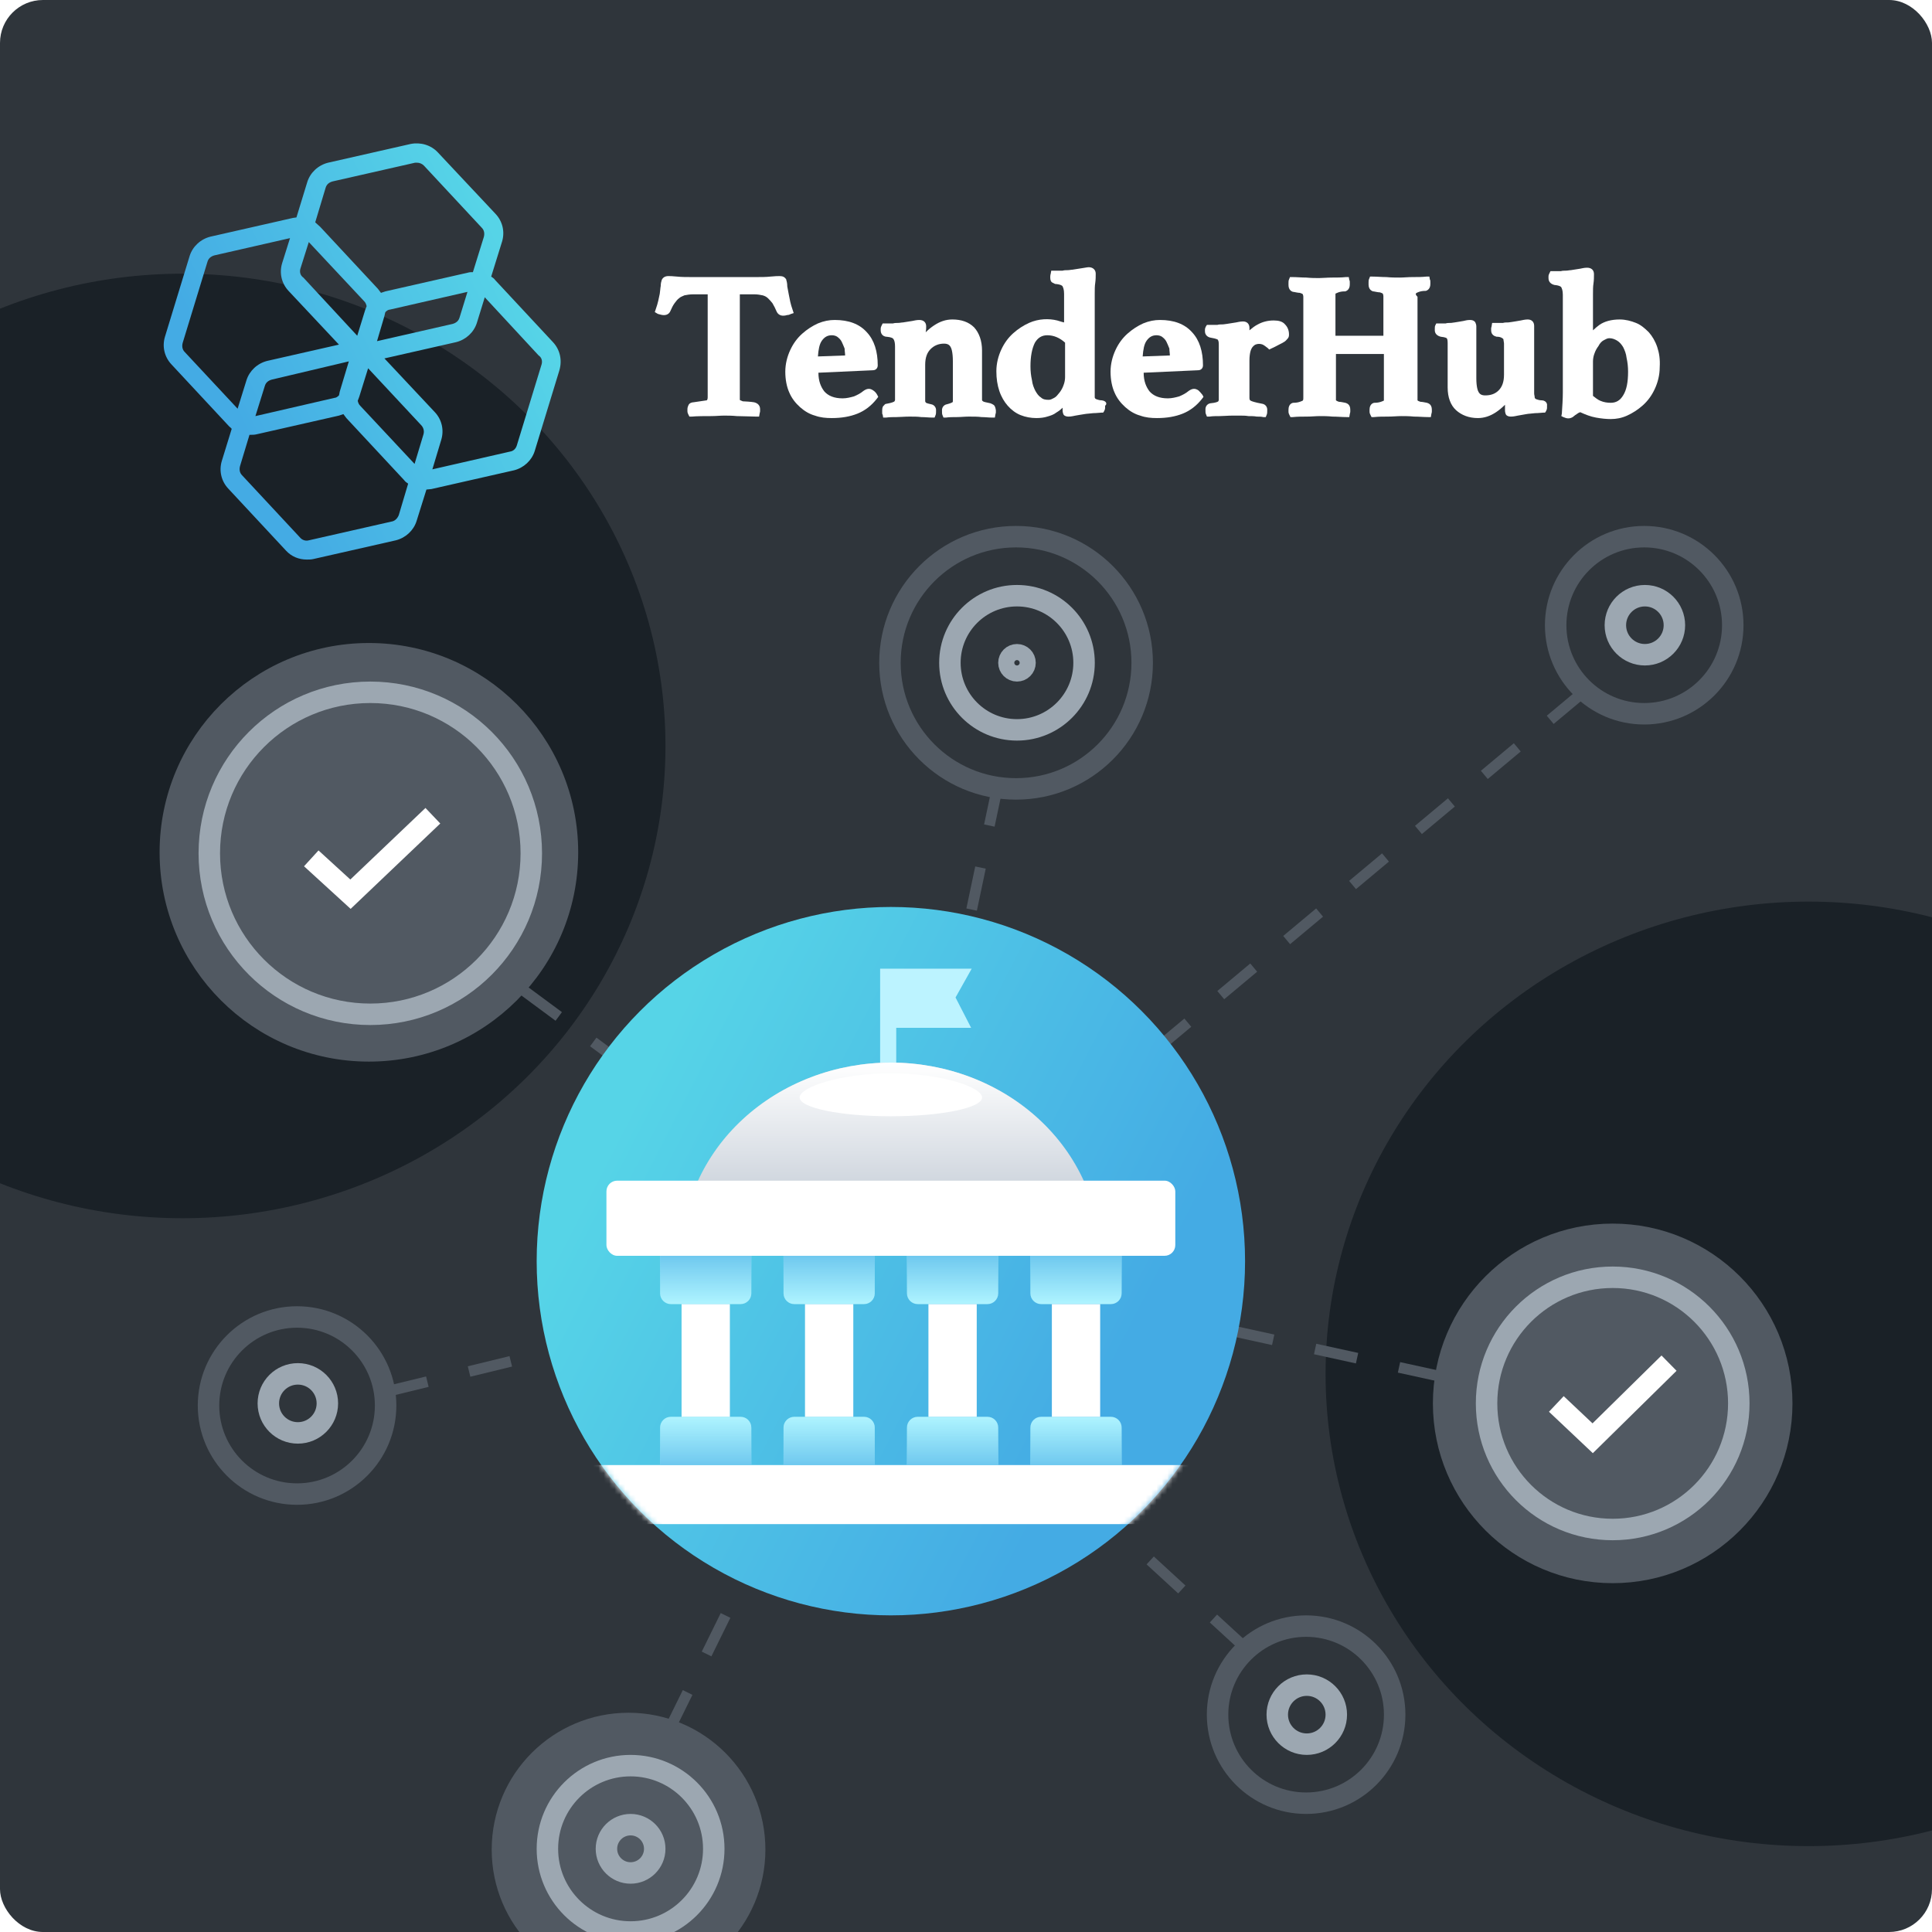 <svg width="360" height="360" viewBox="0 0 360 360" fill="none" xmlns="http://www.w3.org/2000/svg">
<g clip-path="url(#clip0_2395_76363)">
<rect width="360" height="360" rx="8" fill="#2F353B"/>
<g filter="url(#filter0_f_2395_76363)">
<ellipse cx="337" cy="256" rx="90" ry="88" fill="#1A2127"/>
</g>
<g filter="url(#filter1_f_2395_76363)">
<ellipse cx="34" cy="139" rx="90" ry="88" fill="#1A2127"/>
</g>
<path d="M124.592 322.547L148.601 273.797" stroke="#515962" stroke-width="2" stroke-dasharray="8 8"/>
<path d="M71.859 259.346L110.728 249.878" stroke="#515962" stroke-width="2" stroke-dasharray="8 8"/>
<path d="M84.816 175.129L167.039 235.925" stroke="#515962" stroke-width="2" stroke-dasharray="8 8"/>
<path d="M186 146L167.039 235.925" stroke="#515962" stroke-width="2" stroke-dasharray="8 8"/>
<path d="M295 129L167.039 235.925" stroke="#515962" stroke-width="2" stroke-dasharray="8 8"/>
<path d="M268.5 256.5L206.406 242.902" stroke="#515962" stroke-width="2" stroke-dasharray="8 8"/>
<path d="M232 307L178.5 257.851" stroke="#515962" stroke-width="2" stroke-dasharray="8 8"/>
<circle cx="33.5" cy="33.5" r="31.5" transform="matrix(-1 0 0 1 334 228)" fill="#515962" stroke="#515962" stroke-width="4"/>
<circle cx="25.5" cy="25.5" r="23.5" transform="matrix(-1 0 0 1 326 236)" stroke="#9CA7B1" stroke-width="4"/>
<circle cx="39" cy="39" r="37" transform="matrix(-1 0 0 1 107.738 119.815)" fill="#515962" stroke="#515962" stroke-width="4"/>
<circle cx="32" cy="32" r="30" transform="matrix(-1 0 0 1 101 127)" stroke="#9CA7B1" stroke-width="4"/>
<path d="M58 159.941L65.308 166.619L80.659 152" stroke="white" stroke-width="4"/>
<path d="M290 261.605L296.772 268L311 254" stroke="white" stroke-width="4"/>
<circle cx="25.5" cy="25.5" r="23.5" transform="matrix(-1 0 0 1 142.621 319.145)" fill="#515962" stroke="#515962" stroke-width="4"/>
<circle cx="17.5" cy="17.5" r="15.5" transform="matrix(-1 0 0 1 135 327)" stroke="#9CA7B1" stroke-width="4"/>
<circle cx="6.5" cy="6.5" r="4.5" transform="matrix(-1 0 0 1 124 338)" stroke="#9CA7B1" stroke-width="4"/>
<circle cx="18.5" cy="18.5" r="16.5" transform="matrix(-1 0 0 1 324.876 98)" stroke="#515962" stroke-width="4"/>
<circle cx="7.5" cy="7.5" r="5.5" transform="matrix(-1 0 0 1 314 109)" stroke="#9CA7B1" stroke-width="4"/>
<circle cx="18.5" cy="18.5" r="16.5" transform="matrix(-1 0 0 1 73.853 243.399)" stroke="#515962" stroke-width="4"/>
<circle cx="7.5" cy="7.5" r="5.5" transform="matrix(-1 0 0 1 63 254)" stroke="#9CA7B1" stroke-width="4"/>
<circle cx="18.5" cy="18.5" r="16.5" transform="matrix(-1 0 0 1 261.876 301)" stroke="#515962" stroke-width="4"/>
<circle cx="7.5" cy="7.5" r="5.5" transform="matrix(-1 0 0 1 251 312)" stroke="#9CA7B1" stroke-width="4"/>
<circle cx="25.5" cy="25.5" r="23.5" transform="matrix(-1 0 0 1 214.829 98)" stroke="#515962" stroke-width="4"/>
<circle cx="14.5" cy="14.5" r="12.5" transform="matrix(-1 0 0 1 204 109)" stroke="#9CA7B1" stroke-width="4"/>
<circle cx="3.5" cy="3.5" r="2" transform="matrix(-1 0 0 1 193 120)" stroke="#9CA7B1" stroke-width="3"/>
<g filter="url(#filter2_d_2395_76363)">
<circle cx="66" cy="66" r="66" transform="matrix(-1 0 0 1 232 169)" fill="url(#paint0_linear_2395_76363)"/>
</g>
<g clip-path="url(#clip1_2395_76363)">
<path d="M147.342 58.519L147.895 58.335L147.711 57.784C147.526 57.233 147.342 56.681 147.25 56.222C147.158 55.763 147.066 55.303 146.974 54.844C146.882 54.293 146.79 53.834 146.697 53.374C146.697 52.823 146.605 52.456 146.513 52.18V52.088C146.237 51.629 145.868 51.445 145.316 51.445C144.947 51.445 144.395 51.445 143.566 51.537C142.737 51.629 141.816 51.629 140.711 51.629H129.105C128 51.629 126.987 51.629 126.158 51.537C125.329 51.445 124.776 51.445 124.5 51.445C123.947 51.445 123.487 51.721 123.303 52.18C123.211 52.456 123.118 52.823 123.118 53.282C123.026 53.742 123.026 54.201 122.934 54.752C122.842 55.212 122.75 55.579 122.658 56.038C122.566 56.498 122.382 57.049 122.197 57.6L122.013 58.151L122.474 58.427C122.566 58.519 122.75 58.519 123.026 58.61C123.947 58.886 124.592 58.61 124.868 58.059C125.145 57.416 125.421 56.865 125.697 56.498C125.974 56.13 126.25 55.763 126.526 55.579C126.803 55.303 127.171 55.212 127.539 55.028C128 54.936 128.553 54.844 129.197 54.844H131.868V74.043C131.868 74.319 131.776 74.594 131.684 74.594C131.684 74.594 130.395 74.778 129.197 74.962C129.013 74.962 128.461 75.053 128.276 75.513C128.184 75.697 128.092 75.972 128.092 76.248C128.092 76.34 128.092 76.431 128.092 76.615C128.092 76.891 128.184 77.074 128.276 77.258L128.461 77.626H128.921C129.75 77.534 131.592 77.534 132.513 77.534C133.434 77.534 134.171 77.442 134.908 77.442C135.645 77.442 136.382 77.442 137.303 77.534C138.224 77.534 140.158 77.626 140.895 77.626H141.447L141.54 77.074C141.54 76.983 141.632 76.799 141.632 76.615C141.632 76.431 141.632 76.34 141.632 76.248C141.632 75.605 141.263 75.145 140.526 74.962C140.066 74.87 138.684 74.778 138.408 74.778C138.132 74.686 138.04 74.594 137.947 74.594L137.855 74.502C137.855 74.41 137.855 74.319 137.855 74.043V54.844H140.526C141.171 54.844 141.632 54.936 142.092 55.028C142.461 55.12 142.829 55.303 143.105 55.579C143.382 55.855 143.658 56.13 143.934 56.498C144.211 56.957 144.487 57.508 144.763 58.151C145.132 58.794 145.776 58.978 146.697 58.702C146.974 58.702 147.158 58.61 147.342 58.519Z" fill="white"/>
<path d="M162.724 72.757C162.079 72.298 161.526 72.39 160.882 72.849C160.329 73.308 159.776 73.584 159.132 73.859C158.487 74.043 157.75 74.227 157.013 74.227C155.448 74.227 154.342 73.768 153.605 72.941C152.961 72.114 152.5 71.012 152.5 69.45L162.632 68.991C163.184 68.991 163.553 68.623 163.553 68.072C163.553 65.5 162.908 63.387 161.526 61.918C160.145 60.356 158.119 59.621 155.54 59.621C154.526 59.621 153.513 59.805 152.408 60.264C151.395 60.723 150.382 61.366 149.461 62.193C148.54 63.02 147.803 64.03 147.25 65.225C146.698 66.419 146.329 67.797 146.329 69.266C146.329 70.736 146.605 72.114 147.066 73.125C147.526 74.227 148.263 75.145 149.092 75.88C149.921 76.615 150.842 77.166 151.855 77.442C152.869 77.809 153.882 77.901 154.987 77.901C156.829 77.901 158.395 77.626 159.776 77.075C161.158 76.523 162.355 75.605 163.369 74.319L163.645 73.951L163.461 73.584C163.276 73.216 163 72.941 162.724 72.757ZM157.474 66.235L152.408 66.419C152.5 65.133 152.684 64.122 153.145 63.479C153.605 62.836 154.158 62.469 154.987 62.469C155.355 62.469 155.724 62.561 156 62.744C156.369 63.02 156.645 63.295 156.829 63.663C157.013 64.03 157.198 64.49 157.382 64.949C157.382 65.408 157.474 65.776 157.474 66.235Z" fill="white"/>
<path d="M185.105 75.421C184.921 75.329 184.829 75.237 184.553 75.146C183.632 74.962 183.263 74.87 183.171 74.778C183.079 74.686 182.987 74.686 182.987 74.502V65.317C182.987 63.479 182.434 62.01 181.513 60.999C180.5 59.989 179.118 59.529 177.46 59.529C176.263 59.529 175.158 59.897 174.053 60.632C173.5 60.999 173.039 61.367 172.487 61.918C172.579 61.458 172.579 61.091 172.579 60.815C172.579 60.081 172.118 59.621 171.289 59.621C171.105 59.621 170.829 59.621 170 59.805C169.447 59.897 168.895 59.989 168.25 60.081C167.974 60.081 167.697 60.172 167.329 60.172C167.053 60.172 166.684 60.172 166.408 60.264H165.487C165.21 60.264 165.026 60.264 164.842 60.264H164.474L164.289 60.632C164.197 60.815 164.105 60.999 164.105 61.275V61.55C164.105 62.193 164.474 62.653 165.118 62.744H165.21C166.132 62.836 166.408 63.02 166.5 63.204C166.684 63.479 166.776 63.939 166.776 64.582V74.502C166.776 74.686 166.684 74.686 166.684 74.778C166.592 74.87 166.224 75.054 165.21 75.237C165.026 75.237 164.842 75.329 164.75 75.513C164.566 75.605 164.382 75.88 164.382 76.432C164.382 76.615 164.382 76.799 164.382 76.891C164.382 77.075 164.382 77.166 164.474 77.258L164.566 77.809H165.118C165.763 77.718 166.408 77.718 167.053 77.718C167.697 77.718 168.526 77.626 169.447 77.626C170.276 77.626 171.013 77.626 171.658 77.718C172.395 77.718 173.039 77.809 173.684 77.809H174.145L174.329 77.35C174.421 77.166 174.421 76.799 174.421 76.432C174.421 75.88 174.053 75.421 173.5 75.329C172.671 75.146 172.487 75.054 172.487 74.962C172.395 74.87 172.395 74.778 172.395 74.686V67.981C172.395 66.603 172.763 65.684 173.408 65.041C174.053 64.398 174.882 64.031 175.895 64.031C176.632 64.031 176.908 64.306 177.092 64.582C177.276 64.857 177.553 65.592 177.553 67.337V74.686C177.553 74.778 177.553 74.962 177.46 74.962C177.46 74.962 177.184 75.146 176.447 75.329C175.895 75.421 175.526 75.88 175.526 76.432C175.526 76.891 175.526 77.166 175.618 77.35L175.803 77.809H176.263C176.908 77.718 177.553 77.718 178.289 77.718C179.026 77.718 179.763 77.626 180.5 77.626C181.421 77.626 182.25 77.626 182.895 77.718C183.539 77.718 184.184 77.809 184.829 77.809H185.382L185.474 77.258C185.474 77.166 185.566 76.983 185.566 76.891C185.566 76.799 185.566 76.615 185.566 76.432C185.474 75.789 185.289 75.513 185.105 75.421Z" fill="white"/>
<path d="M205.276 74.594C204.908 74.594 204.632 74.502 204.355 74.411C204.171 74.319 204.079 74.319 204.079 74.227C204.079 74.227 203.987 74.135 203.987 74.043C203.987 73.859 203.987 73.584 203.987 73.308V54.752C203.987 54.018 203.987 53.283 204.079 52.731C204.171 52.089 204.171 51.537 204.171 50.986C204.171 50.251 203.618 49.792 202.882 49.792C202.605 49.792 202.237 49.884 201.592 49.976C201.04 50.068 200.487 50.159 199.842 50.251C199.566 50.251 199.29 50.343 198.921 50.343C198.645 50.343 198.276 50.343 198 50.435H197.079C196.803 50.435 196.618 50.435 196.434 50.435H195.882L195.79 50.986C195.697 51.262 195.697 51.537 195.697 51.721C195.697 52.272 195.882 52.548 196.066 52.64C196.25 52.731 196.434 52.823 196.618 52.915H196.711C197.724 53.007 198 53.283 198 53.374C198.092 53.558 198.276 53.926 198.276 54.752V60.08C197.816 59.989 197.355 59.805 196.987 59.713C195.513 59.346 193.579 59.346 191.737 60.172C190.724 60.632 189.711 61.275 188.79 62.101C187.868 62.928 187.132 63.938 186.579 65.133C186.026 66.327 185.658 67.705 185.658 69.175C185.658 70.552 185.842 71.747 186.211 72.849C186.579 73.951 187.132 74.87 187.776 75.605C188.421 76.34 189.25 76.983 190.171 77.35C191.092 77.718 192.105 77.901 193.118 77.901C193.855 77.901 194.592 77.809 195.145 77.626C195.79 77.442 196.342 77.258 196.803 76.891C197.263 76.615 197.632 76.34 198 75.972V76.431C198 76.799 198.092 77.075 198.184 77.258C198.368 77.534 198.737 77.626 199.105 77.626C199.29 77.626 199.566 77.626 200.395 77.442C200.947 77.35 201.408 77.258 202.053 77.166C202.513 77.075 203.066 77.075 203.711 76.983C204.355 76.983 204.908 76.891 205.184 76.891H205.553L205.737 76.615C205.829 76.431 205.921 76.248 205.921 75.972V75.605C206.382 75.237 206.105 74.686 205.276 74.594ZM196.434 74.135C196.066 74.319 195.79 74.502 195.421 74.502C194.776 74.502 194.316 74.411 193.947 74.043C193.487 73.768 193.211 73.308 192.934 72.849C192.658 72.298 192.382 71.655 192.29 70.828C192.105 70.001 192.013 69.175 192.013 68.256C192.013 66.419 192.29 64.949 192.842 63.847C193.395 62.928 194.132 62.469 195.145 62.469C196.342 62.469 197.447 62.928 198.461 63.847V70.277C198.461 70.736 198.368 71.287 198.184 71.747C198 72.298 197.724 72.757 197.447 73.124C197.079 73.584 196.803 73.951 196.434 74.135Z" fill="white"/>
<path d="M223.329 72.757C222.684 72.298 222.132 72.39 221.487 72.849C220.934 73.308 220.382 73.584 219.737 73.859C219.092 74.043 218.355 74.227 217.619 74.227C216.053 74.227 214.947 73.768 214.211 72.941C213.566 72.114 213.105 71.012 213.105 69.45L223.237 68.991C223.79 68.991 224.158 68.623 224.158 68.072C224.158 65.5 223.513 63.387 222.132 61.918C220.75 60.356 218.724 59.621 216.145 59.621C215.132 59.621 214.119 59.805 213.013 60.264C212 60.723 210.987 61.366 210.066 62.193C209.145 63.02 208.408 64.03 207.855 65.225C207.303 66.419 206.934 67.797 206.934 69.266C206.934 70.736 207.211 72.114 207.671 73.125C208.132 74.227 208.869 75.145 209.697 75.88C210.526 76.615 211.447 77.166 212.461 77.442C213.474 77.809 214.487 77.901 215.592 77.901C217.434 77.901 219 77.626 220.382 77.075C221.763 76.523 222.961 75.605 223.974 74.319L224.25 73.951L224.066 73.584C223.79 73.216 223.513 72.941 223.329 72.757ZM217.987 66.235L212.921 66.419C213.013 65.133 213.197 64.122 213.658 63.479C214.119 62.836 214.671 62.469 215.5 62.469C215.869 62.469 216.237 62.561 216.513 62.744C216.882 63.02 217.158 63.295 217.342 63.663C217.526 64.03 217.711 64.49 217.895 64.949C217.895 65.408 217.987 65.776 217.987 66.235Z" fill="white"/>
<path d="M240.184 62.285C240.184 61.55 239.908 60.907 239.447 60.448C238.987 59.897 238.25 59.713 237.329 59.713C236.224 59.713 235.211 59.989 234.382 60.448C233.829 60.723 233.368 61.091 232.816 61.55V61.091C232.816 60.356 232.355 59.897 231.618 59.897C231.434 59.897 231.158 59.897 230.329 60.08C229.776 60.172 229.224 60.264 228.579 60.356C228.395 60.356 228.118 60.448 227.75 60.448C227.474 60.448 227.105 60.448 226.829 60.54H225.908C225.632 60.54 225.447 60.54 225.263 60.54H224.895L224.711 60.815C224.618 60.999 224.526 61.183 224.526 61.458V61.734C224.526 62.377 224.987 62.836 225.632 62.928C226.737 63.112 226.921 63.295 226.921 63.295C227.105 63.571 227.105 63.938 227.105 64.398V74.502C227.105 74.686 227.013 74.686 227.013 74.778C226.921 74.87 226.553 75.054 225.54 75.145C224.987 75.237 224.618 75.697 224.618 76.248C224.618 76.707 224.618 76.983 224.711 77.166L224.895 77.626H225.355C226 77.534 226.553 77.534 227.29 77.534C227.934 77.534 228.763 77.442 229.684 77.442C230.053 77.442 230.513 77.442 231.066 77.442C231.618 77.442 232.079 77.442 232.632 77.534C233.184 77.534 233.645 77.534 234.197 77.626C234.658 77.626 235.026 77.626 235.395 77.718H235.855L236.04 77.258C236.132 77.075 236.132 76.707 236.132 76.34C236.132 75.788 235.763 75.329 235.211 75.237C233.737 74.962 233.276 74.778 233.092 74.686C232.908 74.594 232.816 74.502 232.816 74.135V67.154C232.816 66.419 232.908 65.868 233 65.5C233.092 65.133 233.276 64.765 233.461 64.582C233.645 64.398 233.737 64.306 233.921 64.214C234.382 64.03 234.842 64.03 235.303 64.214C235.487 64.306 235.763 64.49 236.224 64.857L236.5 65.133L236.868 64.949C237.513 64.673 237.974 64.398 238.342 64.214C238.711 64.03 239.079 63.847 239.355 63.663C239.632 63.479 239.816 63.204 240 63.02C240.184 62.744 240.184 62.561 240.184 62.285Z" fill="white"/>
<path d="M263.855 54.66C263.947 54.569 264.132 54.477 264.408 54.385C264.684 54.293 265.053 54.201 265.605 54.201H265.697C265.974 54.109 266.526 53.834 266.526 52.915C266.526 52.823 266.526 52.731 266.526 52.548C266.526 52.364 266.526 52.18 266.434 52.088L266.342 51.537H265.789C264.96 51.629 264.132 51.629 263.21 51.629C262.289 51.629 261.553 51.721 260.816 51.721C260.079 51.721 259.25 51.721 258.329 51.629C257.408 51.629 256.579 51.537 255.75 51.537H255.289L255.105 51.996C255.013 52.18 255.013 52.456 255.013 52.639V53.007C255.013 53.925 255.566 54.201 255.842 54.293H255.934C256.395 54.385 256.855 54.477 257.132 54.477C257.408 54.569 257.592 54.66 257.592 54.66C257.684 54.752 257.684 54.752 257.684 54.752C257.684 54.844 257.776 54.936 257.776 55.212V62.56H248.842V55.212C248.842 54.936 248.842 54.844 248.842 54.752C248.842 54.752 248.842 54.752 248.934 54.66C249.026 54.66 249.118 54.569 249.395 54.477C249.671 54.385 250.039 54.293 250.592 54.293H250.684C250.96 54.201 251.513 53.925 251.513 53.007C251.513 52.915 251.513 52.823 251.513 52.639C251.513 52.456 251.513 52.272 251.421 52.18L251.329 51.629H250.776C249.947 51.721 249.118 51.721 248.197 51.721C247.276 51.721 246.447 51.813 245.803 51.813C245.158 51.813 244.329 51.813 243.408 51.721C242.487 51.721 241.658 51.629 240.829 51.629H240.368L240.184 52.088C240.092 52.272 240.092 52.548 240.092 52.731V53.099C240.092 54.017 240.645 54.293 240.921 54.385H241.013C241.474 54.477 241.934 54.569 242.21 54.569C242.487 54.66 242.671 54.752 242.671 54.752C242.763 54.844 242.763 54.844 242.763 54.844C242.763 54.936 242.855 55.028 242.855 55.303V74.135C242.855 74.41 242.855 74.502 242.763 74.594C242.763 74.594 242.763 74.686 242.671 74.686C242.671 74.686 242.487 74.778 242.21 74.87C241.934 74.962 241.566 75.053 241.013 75.053C240.829 75.053 240.092 75.237 240.092 76.339V76.707C240.092 76.983 240.184 77.166 240.276 77.35L240.46 77.717H240.921C241.75 77.626 242.579 77.626 243.5 77.626C244.421 77.626 245.158 77.534 245.895 77.534C246.632 77.534 247.368 77.534 248.289 77.626C249.21 77.626 250.039 77.717 250.868 77.717H251.421L251.513 77.166C251.513 77.074 251.605 76.891 251.605 76.707C251.605 76.523 251.605 76.431 251.605 76.339C251.605 75.329 250.96 75.145 250.684 75.053C250.224 74.962 249.763 74.87 249.487 74.87C249.21 74.778 249.026 74.686 248.934 74.594C248.934 74.502 248.934 74.41 248.934 74.135V65.959H257.868V74.135C257.868 74.41 257.868 74.502 257.868 74.594C257.868 74.594 257.868 74.686 257.776 74.686C257.776 74.686 257.592 74.778 257.316 74.87C257.039 74.962 256.671 75.053 256.118 75.053C255.934 75.053 255.197 75.237 255.197 76.339V76.707C255.197 76.983 255.289 77.166 255.382 77.35L255.566 77.717H256.026C256.855 77.626 257.684 77.626 258.605 77.626C259.526 77.626 260.355 77.534 261.092 77.534C261.829 77.534 262.566 77.534 263.487 77.626C264.408 77.626 265.237 77.717 266.066 77.717H266.618L266.71 77.166C266.71 77.074 266.803 76.891 266.803 76.707C266.803 76.523 266.803 76.431 266.803 76.339C266.803 75.329 266.158 75.145 265.882 75.053C265.421 74.962 264.96 74.87 264.684 74.87C264.408 74.778 264.224 74.686 264.224 74.686L264.132 74.594C264.132 74.502 264.132 74.41 264.132 74.135V55.303C263.763 54.936 263.763 54.752 263.855 54.66Z" fill="white"/>
<path d="M287.25 74.594C286.882 74.594 286.605 74.503 286.329 74.411C286.145 74.319 286.053 74.319 286.053 74.227C285.96 74.135 285.96 74.043 285.96 73.951C285.96 73.768 285.868 73.584 285.868 73.308V60.724C285.868 59.989 285.408 59.529 284.671 59.529C284.487 59.529 284.21 59.529 283.382 59.713C282.829 59.805 282.368 59.897 281.724 59.989C281.539 59.989 281.263 60.081 280.987 60.081C280.71 60.081 280.342 60.081 280.066 60.172H279.237C278.96 60.172 278.776 60.172 278.592 60.172H278.039L277.947 60.724C277.947 60.907 277.855 60.999 277.855 61.183C277.855 61.367 277.855 61.458 277.855 61.55C277.855 62.193 278.224 62.469 278.408 62.561C278.5 62.653 278.684 62.653 278.868 62.744H278.96C279.329 62.744 279.605 62.836 279.789 62.928C279.882 63.02 279.974 63.02 280.066 63.112C280.158 63.204 280.158 63.296 280.158 63.387C280.158 63.571 280.25 63.755 280.25 64.031V69.818C280.25 71.196 279.882 72.114 279.237 72.757C278.592 73.4 277.763 73.676 276.75 73.676C276.013 73.676 275.737 73.4 275.553 73.125C275.368 72.849 275.092 72.114 275.092 70.461V60.815C275.092 60.54 275 60.264 274.908 60.081C274.816 59.897 274.539 59.621 273.895 59.621C273.71 59.621 273.434 59.621 272.697 59.805C272.145 59.897 271.684 59.989 271.039 60.081C270.855 60.081 270.579 60.172 270.303 60.172C270.026 60.172 269.658 60.172 269.382 60.264H268.553C268.276 60.264 268.092 60.264 267.908 60.264H267.632L267.447 60.632C267.355 60.815 267.355 60.999 267.355 61.275V61.55C267.355 62.101 267.724 62.561 268.46 62.744C269.382 62.836 269.566 63.02 269.566 63.02C269.658 63.112 269.75 63.296 269.75 63.939V72.206C269.75 74.043 270.303 75.513 271.316 76.432C272.329 77.35 273.71 77.901 275.368 77.901C276.566 77.901 277.671 77.534 278.776 76.799C279.329 76.432 279.882 75.972 280.434 75.421V76.432C280.434 76.799 280.526 77.075 280.618 77.258C280.803 77.534 281.171 77.626 281.539 77.626C281.724 77.626 282 77.626 282.829 77.442C283.382 77.35 283.842 77.258 284.395 77.166C284.855 77.075 285.408 77.075 286.053 76.983C286.697 76.983 287.25 76.891 287.526 76.891H287.895L288.079 76.615C288.171 76.432 288.263 76.248 288.263 75.972V75.605C288.355 75.054 287.895 74.594 287.25 74.594Z" fill="white"/>
<path d="M308.803 64.673C308.434 63.571 307.882 62.652 307.237 61.917C306.5 61.183 305.763 60.54 304.842 60.172C303.921 59.805 302.908 59.529 301.803 59.529C300.237 59.529 298.947 59.897 298.026 60.54C297.658 60.815 297.197 61.183 296.829 61.55V54.844C296.829 54.109 296.829 53.374 296.921 52.823C297.013 52.18 297.013 51.629 297.013 51.078C297.013 50.343 296.553 49.884 295.724 49.884C295.54 49.884 295.263 49.884 294.434 50.068C293.882 50.159 293.329 50.251 292.684 50.343C292.408 50.343 292.132 50.435 291.763 50.435C291.487 50.435 291.118 50.435 290.842 50.527H289.921C289.645 50.527 289.461 50.527 289.276 50.527H288.908L288.724 50.894C288.632 51.078 288.54 51.262 288.54 51.537V51.813C288.54 52.456 288.908 52.915 289.645 53.099C290.658 53.191 290.934 53.466 290.934 53.558C291.026 53.742 291.211 54.109 291.211 54.936V73.124C291.211 74.319 291.118 75.697 291.026 77.075L290.934 77.534L291.303 77.718C291.947 77.993 292.408 78.085 293.053 77.718L293.513 77.35C293.697 77.258 293.882 77.075 294.066 76.983C294.158 76.891 294.342 76.891 294.434 76.799C295.447 77.258 296.368 77.626 297.382 77.809C298.395 77.993 299.316 78.085 300.145 78.085C301.158 78.085 302.171 77.901 303.184 77.442C304.197 76.983 305.211 76.34 306.132 75.513C307.053 74.686 307.79 73.676 308.342 72.481C308.895 71.287 309.263 69.909 309.263 68.44C309.355 66.97 309.171 65.776 308.803 64.673ZM298.855 63.387C299.224 63.204 299.5 63.02 299.868 63.02C300.421 63.02 300.882 63.203 301.342 63.479C301.803 63.755 302.171 64.214 302.447 64.673C302.724 65.225 303 65.868 303.092 66.694C303.276 67.521 303.368 68.348 303.368 69.266C303.368 71.195 303.092 72.665 302.447 73.676C301.895 74.594 301.158 75.054 300.145 75.054C299.5 75.054 298.855 74.962 298.211 74.686C297.75 74.502 297.29 74.135 296.829 73.767V67.337C296.829 66.878 296.921 66.327 297.105 65.868C297.29 65.316 297.566 64.857 297.842 64.49C298.118 63.938 298.487 63.571 298.855 63.387Z" fill="white"/>
<path d="M103.039 63.755L92.263 52.18C92.079 51.905 91.803 51.721 91.526 51.537L93.553 45.015C94.105 43.178 93.645 41.249 92.355 39.871L81.579 28.388C80.289 27.011 78.355 26.459 76.513 26.827L61.132 30.317C59.289 30.777 57.816 32.155 57.263 33.9L55.237 40.514C55.053 40.514 54.776 40.606 54.592 40.606L39.211 44.097C37.368 44.556 35.895 45.934 35.342 47.679L30.737 62.744C30.184 64.582 30.645 66.51 31.934 67.888L42.711 79.463C42.895 79.647 43.079 79.738 43.171 79.922L41.329 85.893C40.776 87.73 41.237 89.659 42.526 91.037L53.303 102.612C54.316 103.714 55.697 104.265 57.171 104.265C57.539 104.265 58 104.265 58.368 104.173L73.75 100.683C75.592 100.223 77.066 98.845 77.618 97.1L79.46 91.221C79.737 91.221 80.105 91.129 80.382 91.129L95.763 87.638C97.605 87.179 99.079 85.801 99.632 84.056L104.237 68.991C104.789 67.062 104.329 65.133 103.039 63.755ZM78.908 80.933L77.25 86.444L67.118 75.605C66.842 75.329 66.75 75.054 66.658 74.686C66.75 74.41 66.842 74.227 66.934 73.951L68.592 68.623L78.447 79.187C78.908 79.647 79.092 80.29 78.908 80.933ZM55.974 50.068L57.539 45.107L67.855 56.13C68.132 56.406 68.224 56.681 68.316 57.049C68.224 57.325 68.132 57.508 68.039 57.784L66.566 62.56L56.526 51.721C55.974 51.353 55.789 50.711 55.974 50.068ZM63.158 73.676C62.882 73.951 62.605 74.135 62.329 74.135L47.592 77.534L49.342 71.93C49.526 71.287 49.987 70.92 50.632 70.736L65 67.337L63.342 72.849C63.25 73.124 63.25 73.4 63.158 73.676ZM71.632 58.886C71.724 58.611 71.724 58.335 71.816 58.151C72.092 57.876 72.368 57.692 72.645 57.692L87.105 54.385L85.632 59.162C85.447 59.805 84.987 60.172 84.342 60.356L70.25 63.571L71.632 58.886ZM60.671 35.002C60.855 34.359 61.316 33.992 61.961 33.808L77.342 30.317C77.434 30.317 77.618 30.317 77.71 30.317C78.171 30.317 78.632 30.501 79 30.869L89.776 42.443C90.237 42.902 90.329 43.545 90.145 44.188L88.118 50.711C87.842 50.711 87.474 50.711 87.197 50.802L71.816 54.293C71.539 54.385 71.263 54.477 70.987 54.569C70.803 54.293 70.618 54.109 70.434 53.834L59.658 42.259C59.382 41.984 59.013 41.708 58.737 41.433L60.671 35.002ZM34.421 65.592C33.961 65.133 33.868 64.49 34.053 63.847L38.658 48.781C38.842 48.138 39.303 47.771 39.947 47.587L54.039 44.372L52.566 49.057C52.013 50.894 52.474 52.823 53.763 54.201L63.158 64.214L49.803 67.245C47.961 67.705 46.487 69.083 45.934 70.828L44.276 76.156L34.421 65.592ZM72.921 97.192L57.539 100.683C56.895 100.866 56.25 100.591 55.882 100.131L45.105 88.557C44.645 88.098 44.553 87.455 44.737 86.812L46.487 81.025C46.487 81.025 46.487 81.025 46.579 81.025C46.947 81.025 47.408 81.025 47.776 80.933L63.158 77.442C63.434 77.35 63.711 77.258 63.987 77.166C64.171 77.442 64.355 77.626 64.539 77.901L75.316 89.476C75.5 89.751 75.776 89.935 76.053 90.119L74.303 95.998C74.026 96.641 73.566 97.1 72.921 97.192ZM100.921 67.888L96.316 82.954C96.132 83.597 95.671 84.056 95.026 84.148L80.566 87.455L82.224 81.943C82.776 80.106 82.316 78.177 81.026 76.799L71.632 66.786L84.987 63.755C86.829 63.295 88.303 61.917 88.855 60.172L90.329 55.395L100.368 66.235C100.921 66.602 101.105 67.245 100.921 67.888Z" fill="url(#paint1_linear_2395_76363)"/>
</g>
<mask id="mask0_2395_76363" style="mask-type:alpha" maskUnits="userSpaceOnUse" x="100" y="169" width="132" height="132">
<circle cx="66" cy="66" r="66" transform="matrix(-1 0 0 1 232 169)" fill="url(#paint2_linear_2395_76363)"/>
</mask>
<g mask="url(#mask0_2395_76363)">
<path d="M178 190H167L165.5 182H178L176.5 186L178 190Z" fill="#BCF3FF"/>
<path d="M165.5 201V182H178.5L176.346 185.837L178.5 190.023H166" stroke="#BCF3FF" stroke-width="3" stroke-linecap="round"/>
<path d="M205 234C205 229.272 203.991 224.591 202.031 220.223C200.071 215.856 197.199 211.887 193.577 208.544C189.956 205.201 185.656 202.55 180.925 200.74C176.193 198.931 171.122 198 166 198C160.878 198 155.807 198.931 151.075 200.74C146.344 202.55 142.044 205.201 138.423 208.544C134.801 211.887 131.929 215.856 129.969 220.223C128.009 224.591 127 229.272 127 234L205 234Z" fill="#C6CED8"/>
<path d="M205 234C205 229.272 203.991 224.591 202.031 220.223C200.071 215.856 197.199 211.887 193.577 208.544C189.956 205.201 185.656 202.55 180.925 200.74C176.193 198.931 171.122 198 166 198C160.878 198 155.807 198.931 151.075 200.74C146.344 202.55 142.044 205.201 138.423 208.544C134.801 211.887 131.929 215.856 129.969 220.223C128.009 224.591 127 229.272 127 234L205 234Z" fill="url(#paint3_linear_2395_76363)"/>
<rect x="113" y="220" width="106" height="14" rx="2" fill="white"/>
<rect x="92" y="273" width="148" height="11" rx="2" fill="white"/>
<path fill-rule="evenodd" clip-rule="evenodd" d="M140 234H123V241C123 242.105 123.895 243 125 243H138C139.105 243 140 242.105 140 241V234ZM163 234H146V241C146 242.105 146.895 243 148 243H161C162.105 243 163 242.105 163 241V234ZM169 234H186V241C186 242.105 185.105 243 184 243H171C169.895 243 169 242.105 169 241V234ZM209 234H192V241C192 242.105 192.895 243 194 243H207C208.105 243 209 242.105 209 241V234Z" fill="#AFF4FF"/>
<path fill-rule="evenodd" clip-rule="evenodd" d="M140 234H123V241C123 242.105 123.895 243 125 243H138C139.105 243 140 242.105 140 241V234ZM163 234H146V241C146 242.105 146.895 243 148 243H161C162.105 243 163 242.105 163 241V234ZM169 234H186V241C186 242.105 185.105 243 184 243H171C169.895 243 169 242.105 169 241V234ZM209 234H192V241C192 242.105 192.895 243 194 243H207C208.105 243 209 242.105 209 241V234Z" fill="url(#paint4_linear_2395_76363)"/>
<path fill-rule="evenodd" clip-rule="evenodd" d="M140 273H123V266C123 264.895 123.895 264 125 264H138C139.105 264 140 264.895 140 266V273ZM163 273H146V266C146 264.895 146.895 264 148 264H161C162.105 264 163 264.895 163 266V273ZM169 273H186V266C186 264.895 185.105 264 184 264H171C169.895 264 169 264.895 169 266V273ZM209 273H192V266C192 264.895 192.895 264 194 264H207C208.105 264 209 264.895 209 266V273Z" fill="#AFF4FF"/>
<path fill-rule="evenodd" clip-rule="evenodd" d="M140 273H123V266C123 264.895 123.895 264 125 264H138C139.105 264 140 264.895 140 266V273ZM163 273H146V266C146 264.895 146.895 264 148 264H161C162.105 264 163 264.895 163 266V273ZM169 273H186V266C186 264.895 185.105 264 184 264H171C169.895 264 169 264.895 169 266V273ZM209 273H192V266C192 264.895 192.895 264 194 264H207C208.105 264 209 264.895 209 266V273Z" fill="url(#paint5_linear_2395_76363)"/>
<rect x="127" y="243" width="9" height="21" fill="white"/>
<rect x="150" y="243" width="9" height="21" fill="white"/>
<rect x="173" y="243" width="9" height="21" fill="white"/>
<rect x="196" y="243" width="9" height="21" fill="white"/>
<path d="M183 204.5C183 206.433 175.389 208 166 208C156.611 208 149 206.433 149 204.5C149 202.567 156.611 200 166 200C175.389 200 183 202.567 183 204.5Z" fill="white"/>
</g>
</g>
<defs>
<filter id="filter0_f_2395_76363" x="167" y="88" width="340" height="336" filterUnits="userSpaceOnUse" color-interpolation-filters="sRGB">
<feFlood flood-opacity="0" result="BackgroundImageFix"/>
<feBlend mode="normal" in="SourceGraphic" in2="BackgroundImageFix" result="shape"/>
<feGaussianBlur stdDeviation="40" result="effect1_foregroundBlur_2395_76363"/>
</filter>
<filter id="filter1_f_2395_76363" x="-136" y="-29" width="340" height="336" filterUnits="userSpaceOnUse" color-interpolation-filters="sRGB">
<feFlood flood-opacity="0" result="BackgroundImageFix"/>
<feBlend mode="normal" in="SourceGraphic" in2="BackgroundImageFix" result="shape"/>
<feGaussianBlur stdDeviation="40" result="effect1_foregroundBlur_2395_76363"/>
</filter>
<filter id="filter2_d_2395_76363" x="20" y="89" width="292" height="292" filterUnits="userSpaceOnUse" color-interpolation-filters="sRGB">
<feFlood flood-opacity="0" result="BackgroundImageFix"/>
<feColorMatrix in="SourceAlpha" type="matrix" values="0 0 0 0 0 0 0 0 0 0 0 0 0 0 0 0 0 0 127 0" result="hardAlpha"/>
<feOffset/>
<feGaussianBlur stdDeviation="40"/>
<feComposite in2="hardAlpha" operator="out"/>
<feColorMatrix type="matrix" values="0 0 0 0 0.329 0 0 0 0 0.812 0 0 0 0 0.906 0 0 0 1 0"/>
<feBlend mode="normal" in2="BackgroundImageFix" result="effect1_dropShadow_2395_76363"/>
<feBlend mode="normal" in="SourceGraphic" in2="effect1_dropShadow_2395_76363" result="shape"/>
</filter>
<linearGradient id="paint0_linear_2395_76363" x1="117.338" y1="42.136" x2="25.811" y2="89.129" gradientUnits="userSpaceOnUse">
<stop stop-color="#56D4E7"/>
<stop offset="1" stop-color="#44ABE4"/>
</linearGradient>
<linearGradient id="paint1_linear_2395_76363" x1="96.251" y1="51.471" x2="43.983" y2="77.065" gradientUnits="userSpaceOnUse">
<stop stop-color="#56D4E7"/>
<stop offset="1" stop-color="#44ABE4"/>
</linearGradient>
<linearGradient id="paint2_linear_2395_76363" x1="117.338" y1="42.136" x2="25.811" y2="89.129" gradientUnits="userSpaceOnUse">
<stop stop-color="#56D4E7"/>
<stop offset="1" stop-color="#44ABE4"/>
</linearGradient>
<linearGradient id="paint3_linear_2395_76363" x1="166" y1="198" x2="166" y2="225.257" gradientUnits="userSpaceOnUse">
<stop stop-color="white"/>
<stop offset="1" stop-color="white" stop-opacity="0"/>
</linearGradient>
<linearGradient id="paint4_linear_2395_76363" x1="166" y1="228" x2="166" y2="243" gradientUnits="userSpaceOnUse">
<stop stop-color="#44ABE4"/>
<stop offset="1" stop-color="#44ABE4" stop-opacity="0"/>
</linearGradient>
<linearGradient id="paint5_linear_2395_76363" x1="166" y1="279" x2="166" y2="264" gradientUnits="userSpaceOnUse">
<stop stop-color="#44ABE4"/>
<stop offset="1" stop-color="#44ABE4" stop-opacity="0"/>
</linearGradient>
<clipPath id="clip0_2395_76363">
<rect width="360" height="360" rx="8" fill="white"/>
</clipPath>
<clipPath id="clip1_2395_76363">
<rect width="280" height="79" fill="white" transform="translate(30 26)"/>
</clipPath>
</defs>
</svg>
